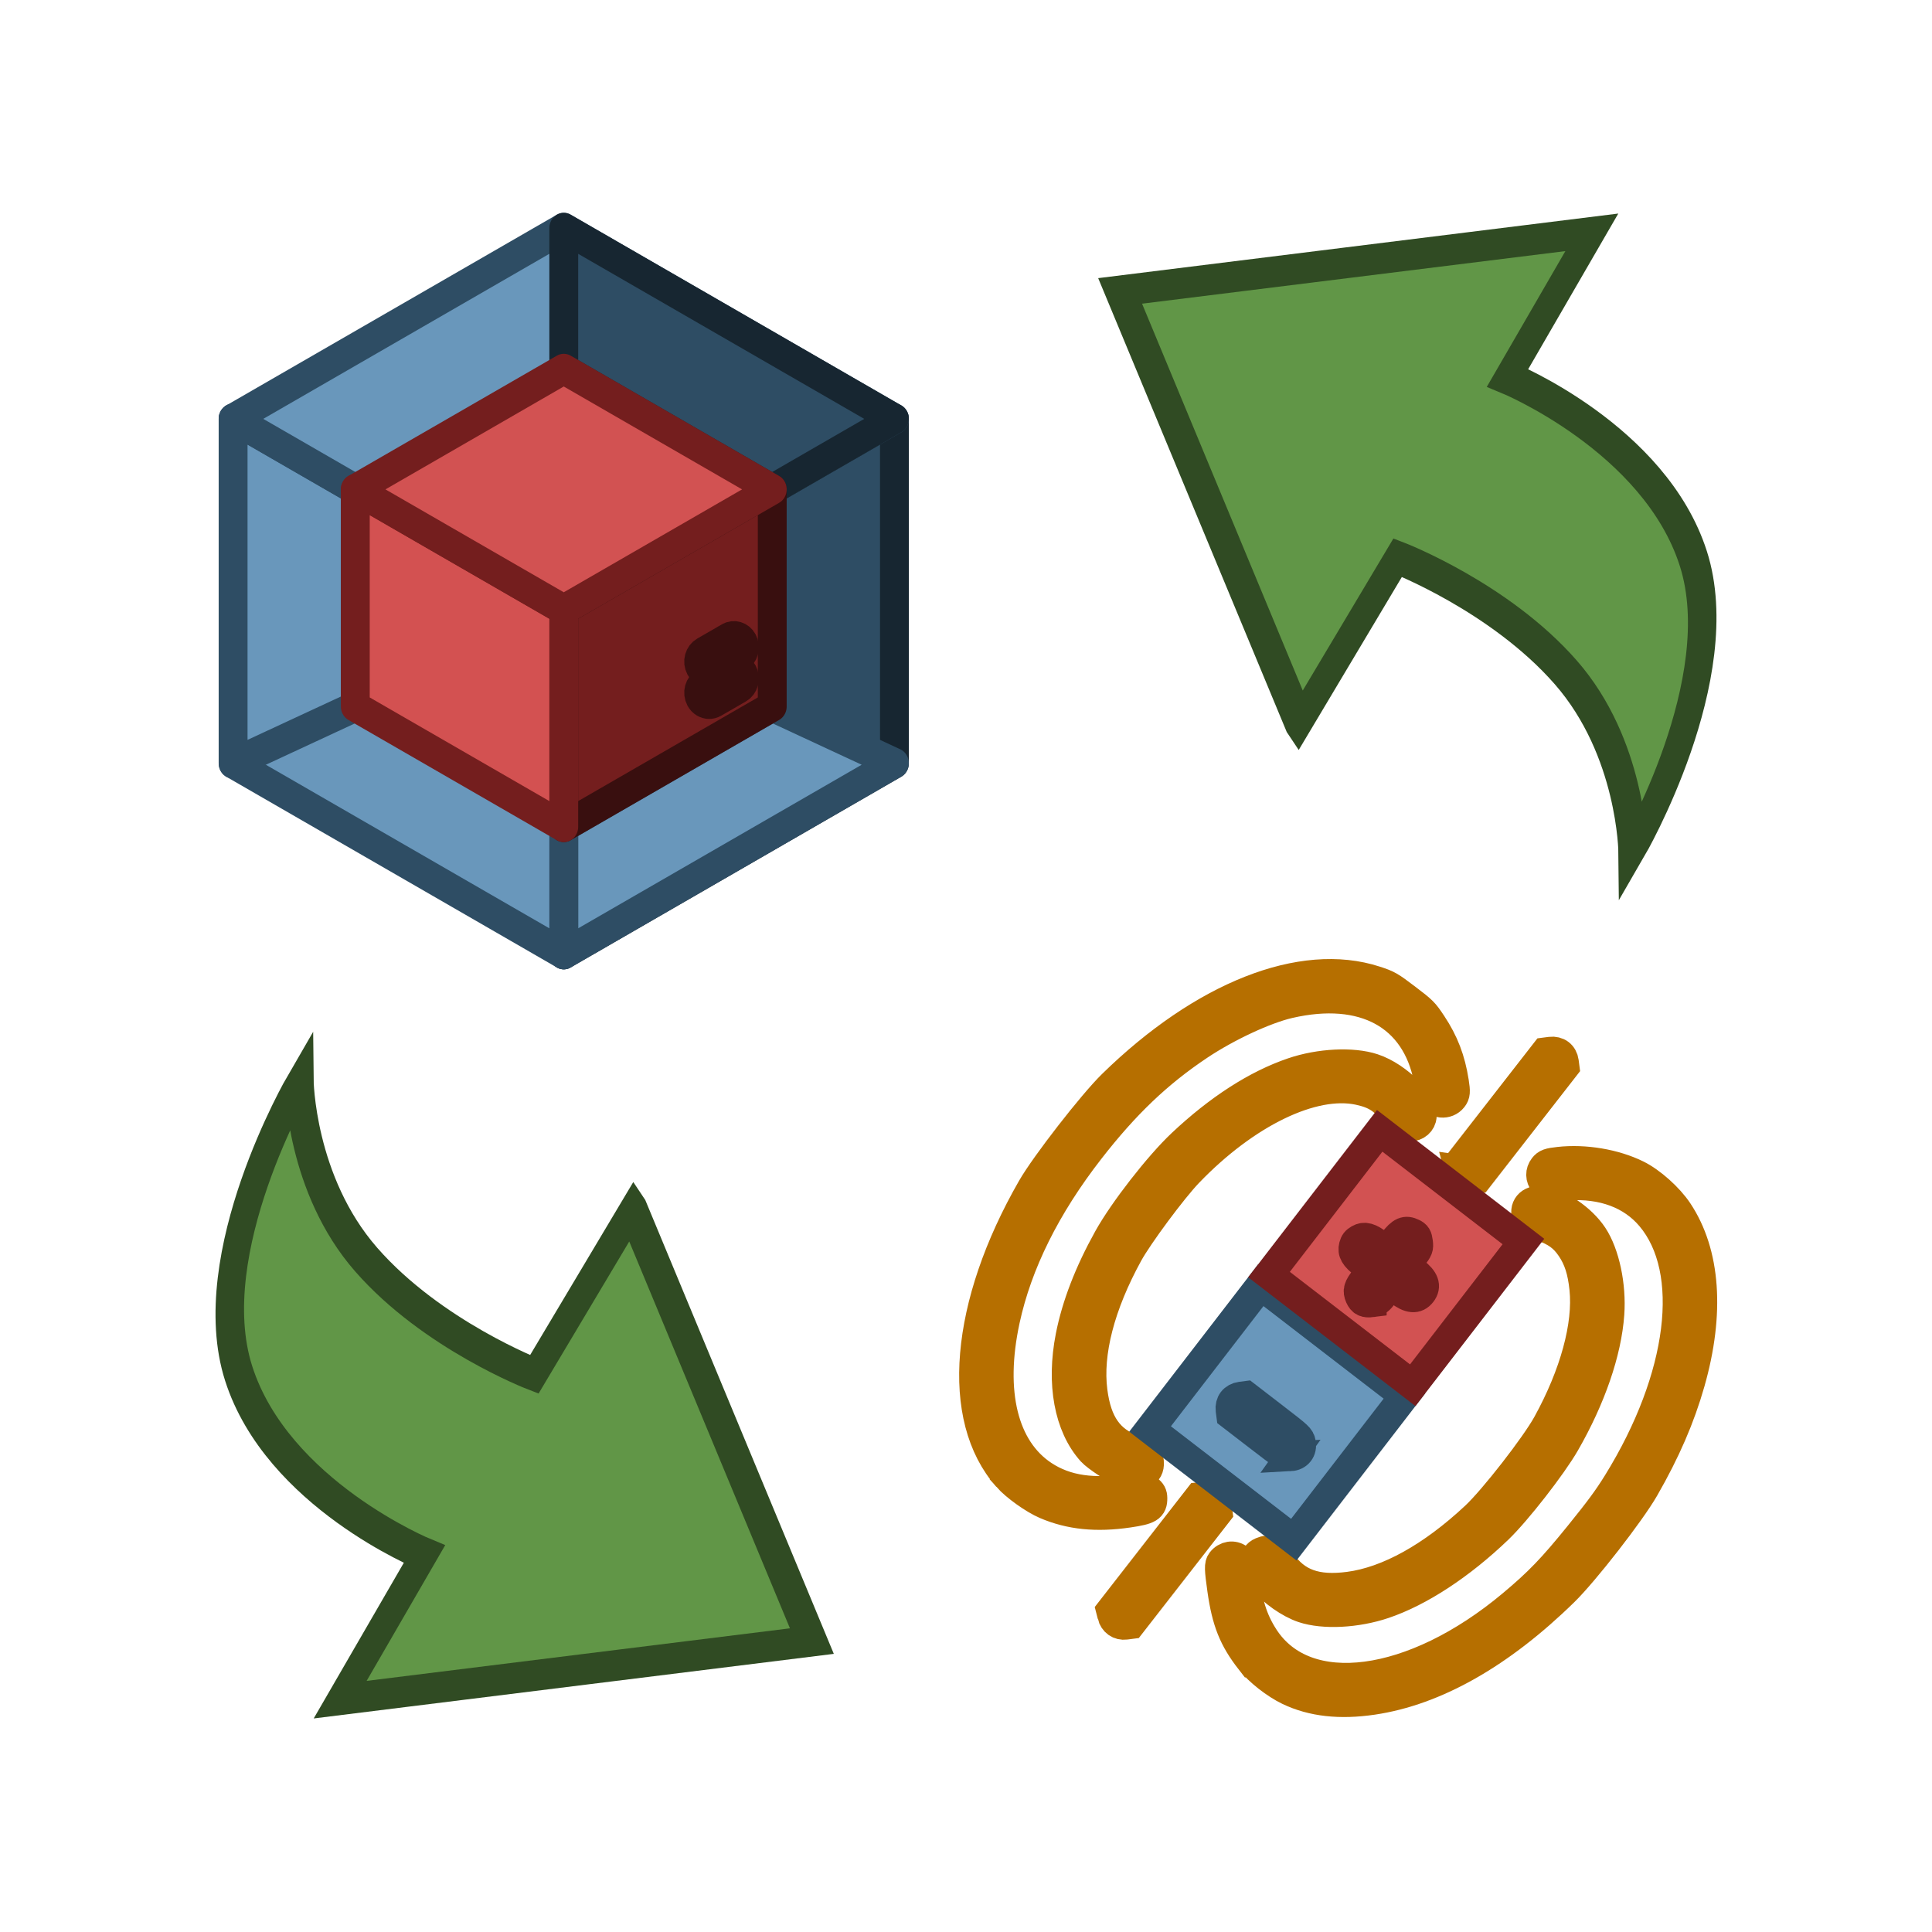 <?xml version="1.0" encoding="UTF-8"?>
<!-- Created with Inkscape (http://www.inkscape.org/) -->
<svg width="130" height="130" version="1.1" xmlns="http://www.w3.org/2000/svg" xmlns:cc="http://creativecommons.org/ns#" xmlns:dc="http://purl.org/dc/elements/1.1/" xmlns:rdf="http://www.w3.org/1999/02/22-rdf-syntax-ns#">
 <g transform="translate(-250.19 -123.66)">
  <g transform="matrix(.93 0 0 .93 27.235 15.569)" stroke-width="2.151">
   <g transform="matrix(2,0,0,2,-375.78,-283.69)" stroke-width="1.075">
    <g transform="matrix(.49 0 0 .49 213.58 157.32)" stroke-width="2.195">
     <g transform="rotate(37.601,392.52,130.81)">
      <path d="m344.91 262.72-0.292-0.228 0.055-10.589 0.259-0.242c0.355-0.332 0.901-0.322 1.249 0.025l0.271 0.271-0.055 10.442-0.274 0.274c-0.339 0.338-0.818 0.358-1.213 0.049zm-12.355-3.369c-5.717-1.099-10.242-8.136-11.58-18.008-0.266-1.965-0.24-7.655 0.045-9.674 1.306-9.258 5.34-16.012 10.702-17.913 0.918-0.326 1.079-0.348 2.591-0.358 1.533-0.011 1.663 6e-3 2.65 0.343 1.533 0.522 2.7 1.234 3.918 2.39 0.541 0.513 0.641 0.668 0.639 0.993-4e-3 0.683-0.743 1.141-1.278 0.793-0.149-0.097-0.584-0.454-0.965-0.793-3.624-3.22-7.989-2.526-11.583 1.844-1.156 1.405-2.579 4.148-3.376 6.504-1.171 3.465-1.68 6.772-1.7 11.041-0.025 5.281 0.89 9.906 2.723 13.766 2.347 4.942 5.713 7.625 9.242 7.365 1.997-0.147 3.8-1.163 5.735-3.234 0.525-0.562 0.651-0.641 1.019-0.643 0.322-2e-3 0.474 0.066 0.649 0.289 0.431 0.548 0.32 0.836-0.745 1.937-1.664 1.721-3.31 2.742-5.212 3.233-0.927 0.239-2.573 0.299-3.474 0.126zm22.475-0.219c-1.967-0.507-3.143-1.203-4.846-2.867-1.104-1.079-1.302-1.325-1.301-1.614 3e-3 -0.531 0.381-0.927 0.886-0.93 0.369-2e-3 0.493 0.076 1.013 0.632 1.417 1.518 2.545 2.317 4 2.833 5.337 1.896 10.992-3.783 13.054-13.109 0.55-2.489 0.711-3.935 0.787-7.09 0.058-2.397 0.035-3.422-0.102-4.767-0.934-9.117-4.979-15.98-10.069-17.084-2.118-0.459-4.295 0.212-6.259 1.93-1.005 0.879-1.178 0.983-1.508 0.902-0.44-0.108-0.718-0.456-0.716-0.895 2e-3 -0.33 0.101-0.486 0.645-1.009 1.385-1.334 3.345-2.377 5.14-2.739 1.141-0.23 2.886-0.104 4.053 0.292 3.496 1.186 6.447 4.499 8.418 9.452 1.002 2.517 1.659 5.12 2.085 8.258 0.275 2.021 0.248 7.557-0.045 9.646-0.917 6.517-3.064 11.613-6.304 14.967-1.704 1.764-3.448 2.82-5.319 3.222-1.074 0.231-2.646 0.217-3.611-0.032zm-18.707-5.077c-2.467-0.46-4.835-2.587-6.417-5.765-1.035-2.079-1.772-4.569-2.202-7.441-0.344-2.298-0.322-6.536 0.046-8.838 0.592-3.697 1.708-6.829 3.272-9.18 1.156-1.739 3.009-3.32 4.509-3.847 1.844-0.648 4.68-0.239 5.08 0.734 0.168 0.409-0.019 0.867-0.455 1.112-0.264 0.148-0.375 0.135-1.247-0.143-1.263-0.404-2.053-0.352-3.232 0.211-3.128 1.494-5.587 6.407-6.256 12.5-0.183 1.664-0.108 5.919 0.131 7.451 0.668 4.28 2.097 7.628 4.121 9.655 1.698 1.701 3.201 2.171 5.037 1.575 0.959-0.311 1.252-0.282 1.559 0.158 0.42 0.601-0.026 1.271-1.063 1.596-0.597 0.187-2.347 0.322-2.882 0.222zm15.869-0.214c-1.24-0.329-1.761-0.905-1.399-1.545 0.311-0.549 0.617-0.604 1.611-0.291 1.84 0.58 3.344 0.098 5.063-1.625 2.054-2.058 3.529-5.468 4.24-9.807 0.298-1.82 0.325-6.823 0.045-8.64-0.634-4.125-2.071-7.619-3.941-9.584-0.918-0.965-1.681-1.49-2.61-1.798-0.915-0.303-1.628-0.282-2.713 0.081-0.823 0.275-0.928 0.287-1.192 0.141-0.71-0.395-0.682-1.2 0.057-1.618 1.145-0.648 3.148-0.769 4.585-0.277 1.498 0.513 3.323 2.066 4.483 3.817 1.557 2.349 2.706 5.76 3.219 9.557 0.259 1.914 0.233 6.173-0.048 8.039-0.571 3.79-1.76 7.213-3.308 9.529-1.184 1.771-3.026 3.345-4.527 3.868-0.997 0.348-2.576 0.416-3.564 0.154zm-7.065-32.809-0.292-0.228 0.055-10.527 0.274-0.274c0.173-0.172 0.401-0.274 0.618-0.275 0.217-1e-3 0.444 0.098 0.615 0.269l0.271 0.271-0.055 10.442-0.274 0.274c-0.339 0.338-0.818 0.358-1.213 0.049z" fill="#ffc66d" stroke="#b66f00" stroke-width="2.195"/>
      <g transform="matrix(.998 0 0 .998 -54.538 -20.04)" stroke-width="2.199">
       <path d="m394.06 257.28h13.42v13.42h-13.42zm9.462 8.684c0.418-0.359 0.418-0.906 0-1.266-0.3-0.258-0.343-0.262-2.82-0.262h-2.515l-0.274 0.274c-0.173 0.173-0.274 0.402-0.274 0.62 0 0.218 0.101 0.447 0.274 0.62l0.274 0.274h2.515c2.476 0 2.52-4e-3 2.82-0.262z" fill="#6997bb" stroke="#2e4d64"/>
       <path d="m394.06 256.28v-13.42h13.42v13.42zm7.277-3.011c0.3-0.3 0.327-0.393 0.327-1.118v-0.791h0.777c0.951 0 1.385-0.28 1.385-0.895s-0.434-0.895-1.385-0.895h-0.777v-0.791c0-0.733-0.025-0.817-0.34-1.131-0.285-0.285-0.399-0.329-0.699-0.271-0.583 0.113-0.75 0.418-0.75 1.367v0.826h-0.722c-0.871 0-1.233 0.147-1.409 0.574-0.103 0.248-0.103 0.394 0 0.642 0.177 0.426 0.538 0.574 1.409 0.574h0.722v0.817c0 0.837 0.088 1.063 0.503 1.29 0.365 0.2 0.613 0.148 0.959-0.198z" fill="#d25252" stroke="#741e1e"/>
      </g>
     </g>
    </g>
   </g>
  </g>
  <g transform="matrix(1 0 0 1 -151.49 -110.67)" stroke-width="2">
   <g transform="matrix(.184 0 0 .195 269.61 138.66)" stroke-linejoin="round" stroke-width="10.558">
    <g transform="matrix(.504 0 0 .504 798.92 565.55)" stroke-width="20.933">
     <path d="m487.97 373.89-239.92 130.62v-235.78l239.92-130.62z" fill="#2e4d64" stroke="#172631"/>
     <g fill="#6997bb" stroke="#2e4d64">
      <path d="m487.97 373.89-239.92 130.62v-87.117l151.26-82.359z"/>
      <path d="m8.132 373.89 239.92 130.62v-235.78l-239.92-130.62z"/>
      <path d="m96.792 186.38v148.66l-88.66 38.852v-235.78z"/>
      <path d="m248.05 7.484-239.92 130.62 239.92 130.62 239.92-130.62z"/>
     </g>
     <path d="m487.97 138.11-88.656 48.266-151.26-82.352v-96.535z" fill="#2e4d64" stroke="#172631"/>
     <path d="m399.32 335.04-151.27 82.355v-148.66l151.27-82.355z" fill="#741e1e" stroke="#390f0f"/>
     <path d="m96.788 335.04 151.26 82.355v-148.66l-151.26-82.355z" fill="#d35151" stroke="#741e1e"/>
     <path d="m248.05 104.02-151.26 82.359 151.26 82.355 151.27-82.355z" fill="#d25252" stroke="#741e1e"/>
     <path d="m367.82 309.24-17.963 9.777c-3.689 2.012-5.02 6.574-2.977 10.195 1.391 2.473 3.995 3.867 6.682 3.867 1.248 0 2.52-0.301 3.693-0.938l17.963-9.781c3.685-2.008 5.02-6.574 2.977-10.195-2.043-3.625-6.69-4.934-10.374-2.926z" fill="#741e1e" stroke="#390f0f"/>
     <path d="m367.82 287.96-17.963 9.777c-3.689 2.008-5.024 6.574-2.977 10.199 1.391 2.469 3.995 3.863 6.682 3.863 1.248 0 2.52-0.301 3.689-0.938l17.967-9.781c3.685-2.008 5.02-6.57 2.977-10.195s-6.69-4.934-10.374-2.926z" fill="#741e1e" stroke="#390f0f"/>
    </g>
   </g>
  </g>
  <g transform="matrix(.25 -.433 .433 .25 240.71 225.68)">
   <g transform="matrix(1.014 0 0 1.014 -270.72 -120.13)" stroke-width="1.972">
    <g transform="matrix(.942 0 0 .777 17.525 42.762)" stroke-width="2.305">
     <path d="m356.72 185.67-40.025 63.376-40.378-64.775 23.687 0.032s-3.009-26.925 8.962-42.904c11.97-15.979 39.788-15.886 39.788-15.886s-12.362 8.833-16.913 25.038c-4.552 16.204-2.162 34.654-2.162 34.654l27.042 0.462z" fill="#619647" fill-rule="evenodd" stroke="#304b23" stroke-width="4.609"/>
    </g>
   </g>
  </g>
  <g transform="matrix(-.25 .433 -.433 -.25 389.67 151.64)" stroke-width="3.998">
   <g transform="matrix(1.014 0 0 1.014 -270.72 -120.13)" stroke-width="3.942">
    <g transform="matrix(.942 0 0 .777 17.525 42.762)" stroke-width="4.609">
     <path d="m356.72 185.67-40.025 63.376-40.378-64.775 23.687 0.032s-3.009-26.925 8.962-42.904c11.97-15.979 39.788-15.886 39.788-15.886s-12.362 8.833-16.913 25.038c-4.552 16.204-2.162 34.654-2.162 34.654l27.042 0.462z" fill="#619647" fill-rule="evenodd" stroke="#304b23" stroke-width="4.609"/>
    </g>
   </g>
  </g>
 </g>
</svg>
